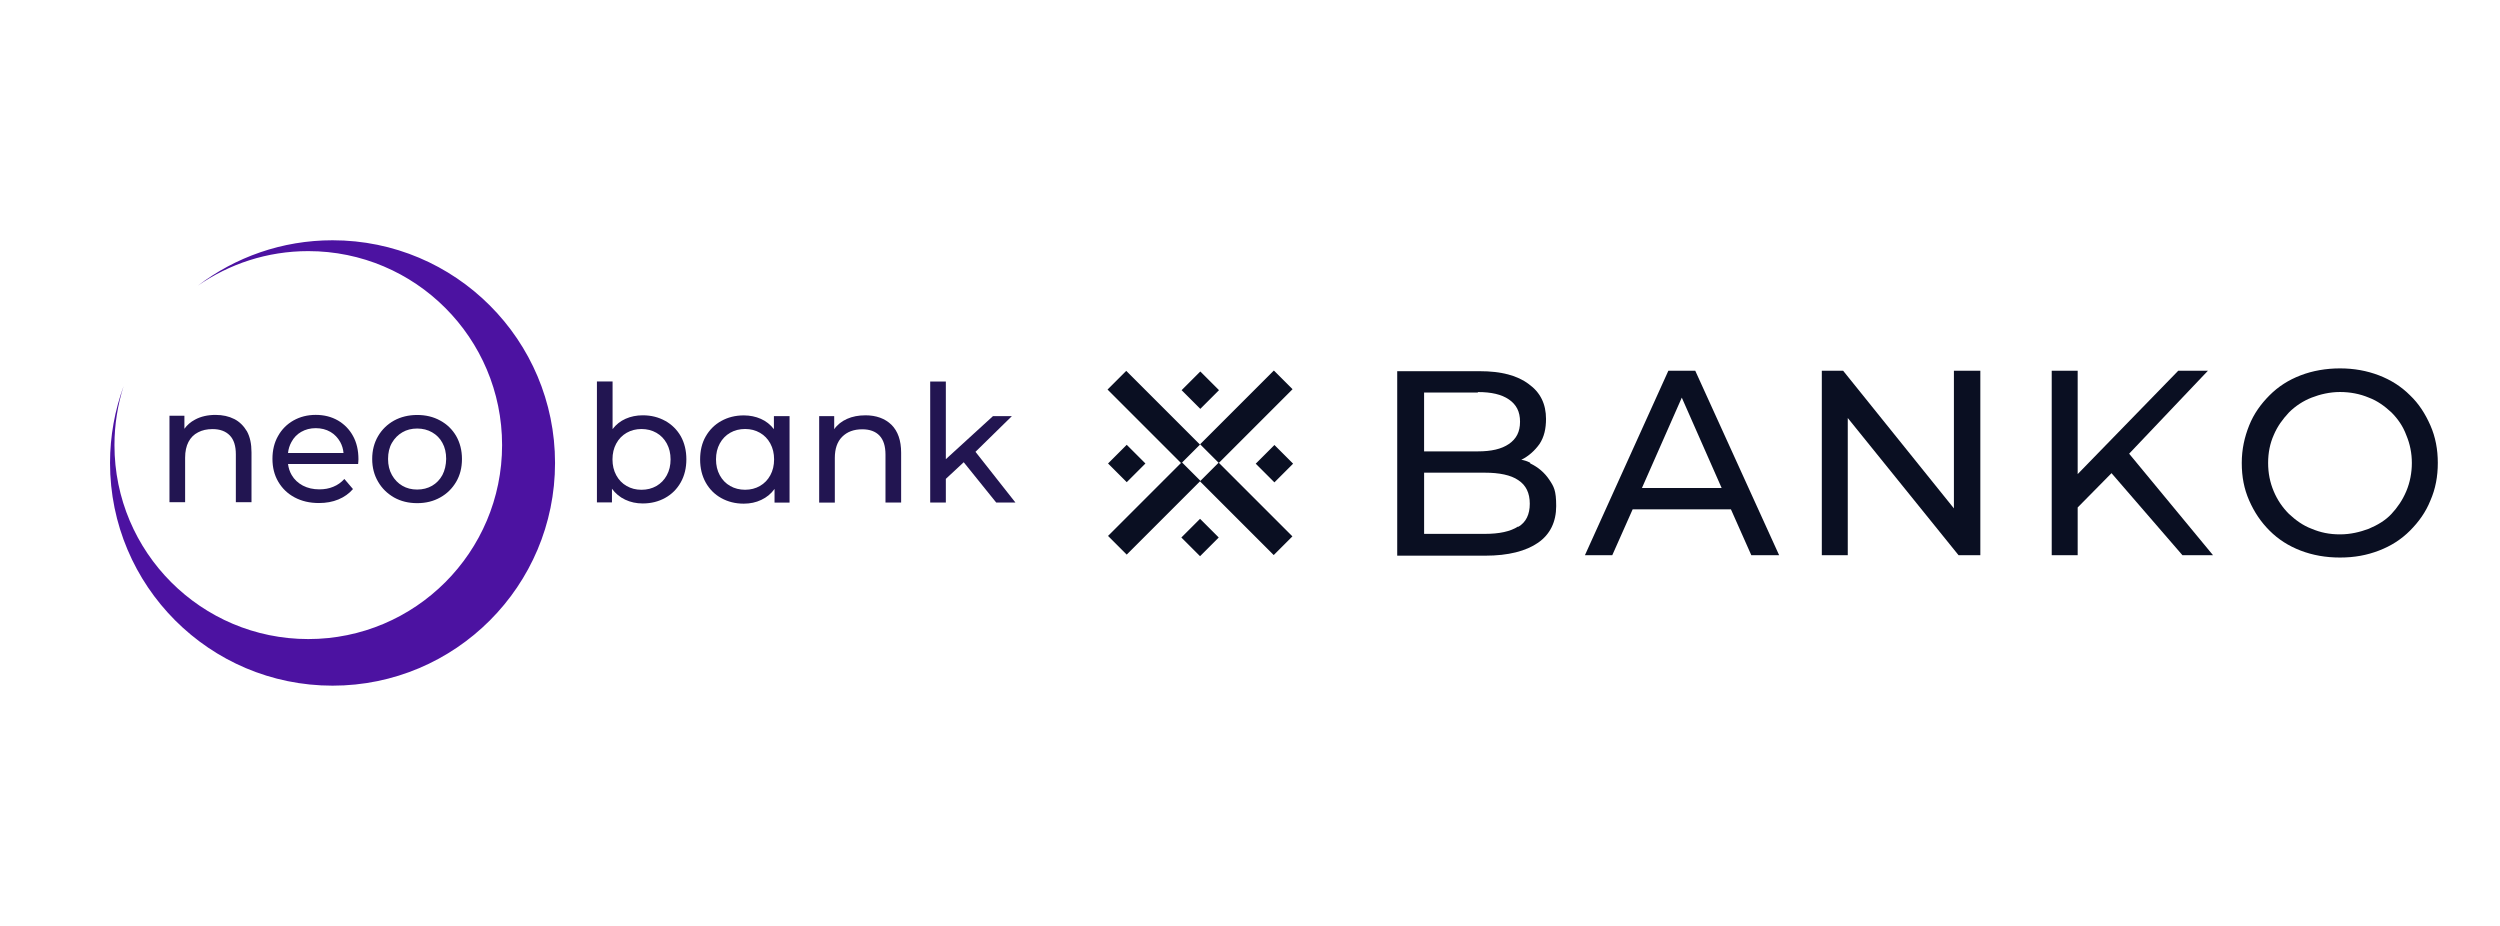 <?xml version="1.0" encoding="UTF-8" standalone="no" ?>
<!DOCTYPE svg PUBLIC "-//W3C//DTD SVG 1.1//EN" "http://www.w3.org/Graphics/SVG/1.1/DTD/svg11.dtd">
<svg xmlns="http://www.w3.org/2000/svg" xmlns:xlink="http://www.w3.org/1999/xlink" version="1.1" width="1080" height="400" viewBox="0 0 1080 400" xml:space="preserve">
<desc>Created with Fabric.js 5.2.4</desc>
<defs>
</defs>
<g transform="matrix(1 0 0 1 540 200)" id="9a0c1909-a24a-4ced-8568-2bd80f66ad58"  >
<rect style="stroke: none; stroke-width: 1; stroke-dasharray: none; stroke-linecap: butt; stroke-dashoffset: 0; stroke-linejoin: miter; stroke-miterlimit: 4; fill: rgb(255,255,255); fill-rule: nonzero; opacity: 1; visibility: hidden;" vector-effect="non-scaling-stroke"  x="-540" y="-200" rx="0" ry="0" width="1080" height="400" />
</g>
<g transform="matrix(Infinity NaN NaN Infinity 0 0)" id="614762ac-095a-4ca5-87cb-8cbc114930d6"  >
</g>
<g transform="matrix(1 0 0 1 243.1 200)"  >
<g style="" vector-effect="non-scaling-stroke"   >
		<g transform="matrix(1 0 0 1 34.09 -8.86)" clip-path="url(#CLIPPATH_4)"  >
<clipPath id="CLIPPATH_4" >
	<rect transform="matrix(1 0 0 1 -34.58 9.36)" id="clip0_27_820" x="-197.5" y="-97.5" rx="0" ry="0" width="395" height="195" />
</clipPath>
<path style="stroke: none; stroke-width: 1; stroke-dasharray: none; stroke-linecap: butt; stroke-dashoffset: 0; stroke-linejoin: miter; stroke-miterlimit: 4; fill: rgb(34,21,81); fill-rule: nonzero; opacity: 1;" vector-effect="non-scaling-stroke"  transform=" translate(-232.08, -88.14)" d="M 242.268 78.822 C 239.407 77.231 236.187 76.41 232.556 76.41 C 229.875 76.41 227.425 76.91 225.154 77.911 C 222.884 78.912 221.023 80.414 219.523 82.366 L 219.523 61.784 L 212.761 61.784 L 212.761 114.041 L 219.253 114.041 L 219.253 108.134 C 220.753 110.177 222.654 111.768 224.974 112.859 C 227.295 113.951 229.785 114.491 232.556 114.491 C 236.187 114.491 239.407 113.67 242.268 112.079 C 245.129 110.487 247.349 108.264 248.99 105.351 C 250.62 102.438 251.4 99.124 251.4 95.4 C 251.4 91.676 250.58 88.313 248.99 85.45 C 247.359 82.636 245.129 80.404 242.268 78.812 L 242.268 78.822 Z M 242.948 102.318 C 241.858 104.32 240.358 105.862 238.457 106.953 C 236.547 108.044 234.416 108.585 232.006 108.585 C 229.595 108.585 227.515 108.044 225.604 106.953 C 223.694 105.862 222.204 104.32 221.113 102.318 C 220.023 100.316 219.483 98.043 219.483 95.46 C 219.483 92.878 220.023 90.595 221.113 88.603 C 222.204 86.601 223.704 85.059 225.604 83.968 C 227.515 82.877 229.645 82.336 232.006 82.336 C 234.366 82.336 236.547 82.877 238.457 83.968 C 240.368 85.059 241.858 86.601 242.948 88.603 C 244.038 90.605 244.579 92.878 244.579 95.46 C 244.579 98.043 244.038 100.326 242.948 102.318 Z" stroke-linecap="round" />
</g>
		<g transform="matrix(1 0 0 1 177.15 -9.04)" clip-path="url(#CLIPPATH_5)"  >
<clipPath id="CLIPPATH_5" >
	<rect transform="matrix(1 0 0 1 -177.64 9.54)" id="clip0_27_820" x="-197.5" y="-97.5" rx="0" ry="0" width="395" height="195" />
</clipPath>
<path style="stroke: none; stroke-width: 1; stroke-dasharray: none; stroke-linecap: butt; stroke-dashoffset: 0; stroke-linejoin: miter; stroke-miterlimit: 4; fill: rgb(34,21,81); fill-rule: nonzero; opacity: 1;" vector-effect="non-scaling-stroke"  transform=" translate(-375.14, -87.96)" d="M 376.298 92.187 L 392.012 76.78 L 383.84 76.78 L 363.495 95.37 L 363.495 61.834 L 356.734 61.834 L 356.734 114.091 L 363.495 114.091 L 363.495 103.869 L 371.217 96.682 L 385.25 114.091 L 393.552 114.091 L 376.298 92.187 Z" stroke-linecap="round" />
</g>
		<g transform="matrix(1 0 0 1 128.49 -1.73)" clip-path="url(#CLIPPATH_6)"  >
<clipPath id="CLIPPATH_6" >
	<rect transform="matrix(1 0 0 1 -128.99 2.23)" id="clip0_27_820" x="-197.5" y="-97.5" rx="0" ry="0" width="395" height="195" />
</clipPath>
<path style="stroke: none; stroke-width: 1; stroke-dasharray: none; stroke-linecap: butt; stroke-dashoffset: 0; stroke-linejoin: miter; stroke-miterlimit: 4; fill: rgb(34,21,81); fill-rule: nonzero; opacity: 1;" vector-effect="non-scaling-stroke"  transform=" translate(-326.49, -95.27)" d="M 328.717 76.42 C 325.767 76.42 323.136 76.92 320.816 77.961 C 318.495 79.002 316.635 80.464 315.274 82.416 L 315.274 76.78 L 308.783 76.78 L 308.783 114.131 L 315.544 114.131 L 315.544 94.86 C 315.544 90.865 316.585 87.812 318.725 85.68 C 320.866 83.547 323.716 82.456 327.397 82.456 C 330.618 82.456 333.118 83.367 334.839 85.179 C 336.559 87.001 337.429 89.724 337.429 93.358 L 337.429 114.081 L 344.191 114.081 L 344.191 92.587 C 344.191 87.272 342.781 83.267 340.01 80.504 C 337.199 77.781 333.428 76.41 328.707 76.41 L 328.717 76.42 Z" stroke-linecap="round" />
</g>
		<g transform="matrix(1 0 0 1 78.67 -1.48)" clip-path="url(#CLIPPATH_7)"  >
<clipPath id="CLIPPATH_7" >
	<rect transform="matrix(1 0 0 1 -79.16 1.97)" id="clip0_27_820" x="-197.5" y="-97.5" rx="0" ry="0" width="395" height="195" />
</clipPath>
<path style="stroke: none; stroke-width: 1; stroke-dasharray: none; stroke-linecap: butt; stroke-dashoffset: 0; stroke-linejoin: miter; stroke-miterlimit: 4; fill: rgb(34,21,81); fill-rule: nonzero; opacity: 1;" vector-effect="non-scaling-stroke"  transform=" translate(-276.66, -95.53)" d="M 289.219 82.416 C 287.718 80.464 285.858 78.963 283.587 77.962 C 281.317 76.96 278.866 76.46 276.186 76.46 C 272.555 76.46 269.334 77.281 266.474 78.873 C 263.613 80.464 261.392 82.687 259.752 85.55 C 258.112 88.413 257.342 91.727 257.342 95.501 C 257.342 99.275 258.162 102.589 259.752 105.452 C 261.382 108.365 263.613 110.587 266.474 112.179 C 269.334 113.771 272.555 114.592 276.186 114.592 C 278.956 114.592 281.497 114.051 283.767 112.96 C 286.088 111.869 287.988 110.327 289.489 108.235 L 289.489 114.141 L 295.98 114.141 L 295.98 76.79 L 289.219 76.79 L 289.219 82.427 L 289.219 82.416 Z M 287.668 102.318 C 286.578 104.32 285.078 105.862 283.177 106.953 C 281.277 108.044 279.136 108.585 276.776 108.585 C 274.415 108.585 272.235 108.044 270.324 106.953 C 268.414 105.862 266.924 104.32 265.833 102.318 C 264.743 100.316 264.203 98.043 264.203 95.461 C 264.203 92.878 264.743 90.595 265.833 88.603 C 266.924 86.601 268.424 85.059 270.324 83.968 C 272.235 82.877 274.365 82.336 276.776 82.336 C 279.186 82.336 281.267 82.877 283.177 83.968 C 285.088 85.059 286.578 86.601 287.668 88.603 C 288.759 90.605 289.299 92.878 289.299 95.461 C 289.299 98.043 288.759 100.326 287.668 102.318 Z" stroke-linecap="round" />
</g>
		<g transform="matrix(1 0 0 1 -99.44 0)" clip-path="url(#CLIPPATH_8)"  >
<clipPath id="CLIPPATH_8" >
	<rect transform="matrix(1 0 0 1 98.94 0.5)" id="clip0_27_820" x="-197.5" y="-97.5" rx="0" ry="0" width="395" height="195" />
</clipPath>
<path style="stroke: none; stroke-width: 1; stroke-dasharray: none; stroke-linecap: butt; stroke-dashoffset: 0; stroke-linejoin: miter; stroke-miterlimit: 4; fill: rgb(76,18,161); fill-rule: evenodd; opacity: 1;" vector-effect="non-scaling-stroke"  transform=" translate(-98.56, -97)" d="M 98.556 0.797 C 151.638 0.797 194.677 43.874 194.677 97.002 C 194.677 150.13 151.638 193.207 98.556 193.207 C 45.474 193.207 2.434 150.13 2.434 97.002 C 2.434 85.319 4.525 74.187 8.296 63.826 C 5.755 71.865 4.345 80.414 4.345 89.273 C 4.345 135.584 41.853 173.075 88.073 173.075 C 134.294 173.075 171.802 135.534 171.802 89.273 C 171.802 43.013 134.294 5.482 88.073 5.482 C 70.32 5.482 53.886 11.028 40.353 20.428 C 56.516 8.115 76.681 0.797 98.566 0.797 L 98.556 0.797 Z" stroke-linecap="round" />
</g>
		<g transform="matrix(1 0 0 1 -152.17 -1.91)" clip-path="url(#CLIPPATH_9)"  >
<clipPath id="CLIPPATH_9" >
	<rect transform="matrix(1 0 0 1 151.68 2.41)" id="clip0_27_820" x="-197.5" y="-97.5" rx="0" ry="0" width="395" height="195" />
</clipPath>
<path style="stroke: none; stroke-width: 1; stroke-dasharray: none; stroke-linecap: butt; stroke-dashoffset: 0; stroke-linejoin: miter; stroke-miterlimit: 4; fill: rgb(34,21,81); fill-rule: nonzero; opacity: 1;" vector-effect="non-scaling-stroke"  transform=" translate(-45.82, -95.09)" d="M 56.066 78.011 C 53.746 76.83 51.075 76.239 47.985 76.239 C 44.624 76.239 41.623 76.92 39.133 78.281 C 37.222 79.283 35.732 80.604 34.551 82.236 L 34.551 76.6 L 28.1 76.6 L 28.1 113.95 L 34.862 113.95 L 34.862 94.73 C 34.862 92.007 35.362 89.734 36.312 87.912 C 37.262 86.09 38.633 84.689 40.443 83.778 C 42.213 82.826 44.304 82.366 46.704 82.366 C 49.885 82.366 52.376 83.277 54.146 85.089 C 55.916 86.901 56.776 89.634 56.776 93.268 L 56.776 113.94 L 63.538 113.94 L 63.538 92.447 C 63.538 88.763 62.898 85.77 61.588 83.357 C 60.177 80.995 58.367 79.172 56.046 77.991 L 56.066 78.011 Z" stroke-linecap="round" />
</g>
		<g transform="matrix(1 0 0 1 -62.92 -1.68)" clip-path="url(#CLIPPATH_10)"  >
<clipPath id="CLIPPATH_10" >
	<rect transform="matrix(1 0 0 1 62.43 2.17)" id="clip0_27_820" x="-197.5" y="-97.5" rx="0" ry="0" width="395" height="195" />
</clipPath>
<path style="stroke: none; stroke-width: 1; stroke-dasharray: none; stroke-linecap: butt; stroke-dashoffset: 0; stroke-linejoin: miter; stroke-miterlimit: 4; fill: rgb(34,21,81); fill-rule: nonzero; opacity: 1;" vector-effect="non-scaling-stroke"  transform=" translate(-135.07, -95.33)" d="M 151.958 85.369 C 150.277 82.506 148.007 80.284 145.056 78.692 C 142.106 77.06 138.795 76.279 135.114 76.279 C 131.433 76.279 128.032 77.1 125.122 78.692 C 122.211 80.324 119.901 82.556 118.22 85.419 C 116.54 88.282 115.68 91.556 115.68 95.28 C 115.68 99.004 116.54 102.238 118.22 105.101 C 119.901 108.014 122.211 110.236 125.122 111.918 C 128.032 113.55 131.343 114.371 135.114 114.371 C 138.885 114.371 142.156 113.55 145.056 111.918 C 148.007 110.286 150.277 108.014 151.958 105.151 C 153.638 102.288 154.458 99.014 154.458 95.29 C 154.458 91.566 153.598 88.242 151.958 85.379 L 151.958 85.369 Z M 146.006 102.228 C 144.916 104.23 143.416 105.772 141.555 106.863 C 139.645 107.954 137.515 108.494 135.104 108.494 C 132.694 108.494 130.563 107.954 128.703 106.863 C 126.842 105.772 125.342 104.23 124.212 102.228 C 123.081 100.225 122.531 97.913 122.531 95.27 C 122.531 92.627 123.071 90.275 124.212 88.312 C 125.352 86.35 126.842 84.859 128.703 83.767 C 130.563 82.676 132.694 82.136 135.104 82.136 C 137.515 82.136 139.645 82.676 141.555 83.767 C 143.466 84.859 144.956 86.36 146.006 88.312 C 147.097 90.265 147.637 92.587 147.637 95.27 C 147.587 97.903 147.047 100.225 146.006 102.228 Z" stroke-linecap="round" />
</g>
		<g transform="matrix(1 0 0 1 -106.83 -1.73)" clip-path="url(#CLIPPATH_11)"  >
<clipPath id="CLIPPATH_11" >
	<rect transform="matrix(1 0 0 1 106.34 2.23)" id="clip0_27_820" x="-197.5" y="-97.5" rx="0" ry="0" width="395" height="195" />
</clipPath>
<path style="stroke: none; stroke-width: 1; stroke-dasharray: none; stroke-linecap: butt; stroke-dashoffset: 0; stroke-linejoin: miter; stroke-miterlimit: 4; fill: rgb(34,21,81); fill-rule: nonzero; opacity: 1;" vector-effect="non-scaling-stroke"  transform=" translate(-91.16, -95.27)" d="M 100.876 78.642 C 98.106 77.05 94.925 76.23 91.294 76.23 C 87.663 76.23 84.533 77.05 81.672 78.642 C 78.811 80.274 76.591 82.506 75.001 85.37 C 73.37 88.233 72.59 91.506 72.59 95.23 C 72.59 98.954 73.41 102.228 75.091 105.091 C 76.771 107.954 79.082 110.227 82.132 111.858 C 85.173 113.49 88.674 114.311 92.665 114.311 C 95.755 114.311 98.566 113.811 101.066 112.769 C 103.567 111.728 105.698 110.227 107.378 108.275 L 103.657 103.91 C 102.297 105.411 100.706 106.543 98.886 107.273 C 97.066 108.044 95.075 108.405 92.845 108.405 C 90.164 108.405 87.803 107.864 85.713 106.773 C 83.673 105.682 82.032 104.18 80.902 102.228 C 80.042 100.776 79.542 99.185 79.312 97.453 L 109.598 97.453 C 109.648 97.132 109.688 96.772 109.688 96.412 C 109.738 96.051 109.738 95.681 109.738 95.41 C 109.738 91.546 108.968 88.183 107.378 85.319 C 105.838 82.506 103.657 80.274 100.886 78.642 L 100.876 78.642 Z M 85.033 83.558 C 86.853 82.516 88.934 81.966 91.294 81.966 C 93.655 81.966 95.785 82.506 97.606 83.558 C 99.426 84.609 100.826 86.1 101.877 87.962 C 102.647 89.374 103.147 90.966 103.287 92.688 L 79.312 92.688 C 79.492 90.966 79.992 89.414 80.762 88.002 C 81.762 86.09 83.213 84.599 85.033 83.547 L 85.033 83.558 Z" stroke-linecap="round" />
</g>
</g>
</g>
<g transform="matrix(0.97 0 0 0.97 765.8 200)"  >
<g style="" vector-effect="non-scaling-stroke"   >
		<g transform="matrix(1 0 0 1 -131.82 0.21)"  >
<path style="stroke: none; stroke-width: 1; stroke-dasharray: none; stroke-linecap: butt; stroke-dashoffset: 0; stroke-linejoin: miter; stroke-miterlimit: 4; fill: rgb(10,15,34); fill-rule: nonzero; opacity: 1;" vector-effect="non-scaling-stroke"  transform=" translate(-164.84, -43.24)" d="M 188.48 42.83 C 187.24 42.21 186 41.8 184.56 41.59 L 184.77 41.59 C 188.07 39.94 190.76 37.46 192.82 34.57 C 194.88 31.47 195.71 27.76 195.71 23.42 C 195.71 16.81 193.23 11.65 188.07 7.94 C 182.91 4.02 175.68 2.16 166.19 2.16 L 129.44 2.16 L 129.44 84.32 L 168.66 84.32 C 178.98 84.32 186.83 82.26 192.19 78.54 C 197.55 74.82 200.24 69.25 200.24 62.23 C 200.24 55.21 199.21 53.56 197.14 50.46 C 195.07 47.36 192.19 44.89 188.68 43.23 L 188.68 43.02 L 188.47 42.81 L 188.48 42.83 Z M 165.36 11.45 C 171.35 11.45 175.89 12.48 179.19 14.75 C 182.49 17.02 184.14 20.12 184.14 24.66 C 184.14 29.2 182.49 32.3 179.19 34.57 C 175.89 36.84 171.35 37.87 165.36 37.87 L 141.41 37.87 L 141.41 11.65 L 165.36 11.65 L 165.36 11.44 L 165.36 11.45 Z M 183.32 71.31 C 179.81 73.58 174.86 74.61 168.46 74.61 L 141.42 74.61 L 141.42 47.36 L 168.46 47.36 C 174.86 47.36 180.02 48.39 183.32 50.66 C 186.83 52.93 188.48 56.44 188.48 61.19 C 188.48 65.94 186.83 69.45 183.32 71.51 L 183.32 71.3 L 183.32 71.31 Z" stroke-linecap="round" />
</g>
		<g transform="matrix(1 0 0 1 -40.37 0)"  >
<path style="stroke: none; stroke-width: 1; stroke-dasharray: none; stroke-linecap: butt; stroke-dashoffset: 0; stroke-linejoin: miter; stroke-miterlimit: 4; fill: rgb(10,15,34); fill-rule: nonzero; opacity: 1;" vector-effect="non-scaling-stroke"  transform=" translate(-256.3, -43.03)" d="M 250.21 1.95 L 213.05 84.11 L 225.23 84.11 L 234.31 63.67 L 278.07 63.67 L 287.15 84.11 L 299.54 84.11 L 262.18 1.95 L 250.21 1.95 Z M 238.44 54.18 L 256.19 13.93 L 273.94 54.18 L 238.43 54.18 L 238.44 54.18 Z" stroke-linecap="round" />
</g>
		<g transform="matrix(1 0 0 1 57.18 0)"  >
<path style="stroke: none; stroke-width: 1; stroke-dasharray: none; stroke-linecap: butt; stroke-dashoffset: 0; stroke-linejoin: miter; stroke-miterlimit: 4; fill: rgb(10,15,34); fill-rule: nonzero; opacity: 1;" vector-effect="non-scaling-stroke"  transform=" translate(-353.84, -43.03)" d="M 377.37 63.26 L 328.03 1.95 L 318.54 1.95 L 318.54 84.11 L 330.1 84.11 L 330.1 23.01 L 379.44 84.11 L 389.14 84.11 L 389.14 1.95 L 377.37 1.95 L 377.37 63.26 Z" stroke-linecap="round" />
</g>
		<g transform="matrix(1 0 0 1 160.19 0)"  >
<path style="stroke: none; stroke-width: 1; stroke-dasharray: none; stroke-linecap: butt; stroke-dashoffset: 0; stroke-linejoin: miter; stroke-miterlimit: 4; fill: rgb(10,15,34); fill-rule: nonzero; opacity: 1;" vector-effect="non-scaling-stroke"  transform=" translate(-456.85, -43.03)" d="M 490.5 1.95 L 477.29 1.95 L 432.49 47.99 L 432.49 1.95 L 420.93 1.95 L 420.93 84.11 L 432.49 84.11 L 432.49 62.85 L 447.56 47.57 L 479.15 84.11 L 492.77 84.11 L 455.41 38.9 L 490.5 1.95 Z" stroke-linecap="round" />
</g>
		<g transform="matrix(1 0 0 1 252.57 0)"  >
<path style="stroke: none; stroke-width: 1; stroke-dasharray: none; stroke-linecap: butt; stroke-dashoffset: 0; stroke-linejoin: miter; stroke-miterlimit: 4; fill: rgb(10,15,34); fill-rule: nonzero; opacity: 1;" vector-effect="non-scaling-stroke"  transform=" translate(-549.24, -43.03)" d="M 589.59 26.31 C 587.32 21.15 584.43 16.61 580.51 12.89 C 576.59 8.97 572.05 6.08 566.68 4.01 C 561.31 1.95 555.53 0.91 549.34 0.91 C 543.15 0.91 537.16 1.94 531.79 4.01 C 526.42 6.07 521.88 8.96 517.96 12.89 C 514.04 16.82 510.94 21.15 508.88 26.31 C 506.82 31.47 505.58 36.84 505.58 43.03 C 505.58 49.22 506.61 54.59 508.88 59.75 C 511.15 64.91 514.04 69.25 517.96 73.17 C 521.88 77.09 526.42 79.98 531.79 82.05 C 537.16 84.11 542.94 85.15 549.34 85.15 C 555.74 85.15 561.31 84.12 566.68 82.05 C 572.05 79.99 576.59 77.1 580.51 73.17 C 584.43 69.24 587.53 64.91 589.59 59.75 C 591.86 54.59 592.89 49.02 592.89 43.03 C 592.89 37.04 591.86 31.47 589.59 26.31 Z M 578.85 55.62 C 577.2 59.54 574.93 62.85 572.24 65.74 C 569.55 68.63 566.05 70.69 562.12 72.35 C 558.2 73.8 554.07 74.83 549.32 74.83 C 544.57 74.83 540.65 74 536.73 72.35 C 532.81 70.9 529.5 68.43 526.61 65.74 C 523.72 62.85 521.45 59.55 519.8 55.62 C 518.15 51.69 517.32 47.57 517.32 43.03 C 517.32 38.49 518.15 34.36 519.8 30.64 C 521.45 26.72 523.72 23.62 526.61 20.52 C 529.5 17.63 533.01 15.36 536.73 13.91 C 540.45 12.46 544.78 11.43 549.32 11.43 C 553.86 11.43 558.2 12.26 562.12 13.91 C 566.04 15.36 569.35 17.83 572.24 20.52 C 575.13 23.41 577.4 26.71 578.85 30.64 C 580.5 34.56 581.33 38.69 581.33 43.03 C 581.33 47.37 580.5 51.7 578.85 55.62 Z" stroke-linecap="round" />
</g>
		<g transform="matrix(1 0 0 1 -221.91 0.32)"  >
<path style="stroke: none; stroke-width: 1; stroke-dasharray: none; stroke-linecap: butt; stroke-dashoffset: 0; stroke-linejoin: miter; stroke-miterlimit: 4; fill: rgb(10,15,34); fill-rule: nonzero; opacity: 1;" vector-effect="non-scaling-stroke"  transform=" translate(-74.75, -43.35)" d="M 74.746 35.029 L 66.424 43.352 L 74.746 51.674 L 83.069 43.352 L 74.746 35.029 Z" stroke-linecap="round" />
</g>
		<g transform="matrix(1 0 0 1 -287.68 0.23)"  >
<path style="stroke: none; stroke-width: 1; stroke-dasharray: none; stroke-linecap: butt; stroke-dashoffset: 0; stroke-linejoin: miter; stroke-miterlimit: 4; fill: rgb(10,15,34); fill-rule: nonzero; opacity: 1;" vector-effect="non-scaling-stroke"  transform=" translate(-8.98, -43.26)" d="M 8.976 34.942 L 0.654 43.264 L 8.976 51.587 L 17.299 43.264 L 8.976 34.942 Z" stroke-linecap="round" />
</g>
		<g transform="matrix(1 0 0 1 -234.48 20.43)"  >
<path style="stroke: none; stroke-width: 1; stroke-dasharray: none; stroke-linecap: butt; stroke-dashoffset: 0; stroke-linejoin: miter; stroke-miterlimit: 4; fill: rgb(10,15,34); fill-rule: nonzero; opacity: 1;" vector-effect="non-scaling-stroke"  transform=" translate(-62.19, -63.46)" d="M 49.924 42.879 L 41.601 51.202 L 74.446 84.047 L 82.769 75.724 L 49.924 42.879 Z" stroke-linecap="round" />
</g>
		<g transform="matrix(1 0 0 1 -275.43 20.23)"  >
<path style="stroke: none; stroke-width: 1; stroke-dasharray: none; stroke-linecap: butt; stroke-dashoffset: 0; stroke-linejoin: miter; stroke-miterlimit: 4; fill: rgb(10,15,34); fill-rule: nonzero; opacity: 1;" vector-effect="non-scaling-stroke"  transform=" translate(-21.23, -63.26)" d="M 33.492 42.681 L 0.647 75.526 L 8.969 83.848 L 41.815 51.003 L 33.492 42.681 Z" stroke-linecap="round" />
</g>
		<g transform="matrix(1 0 0 1 -234.42 -20.59)"  >
<path style="stroke: none; stroke-width: 1; stroke-dasharray: none; stroke-linecap: butt; stroke-dashoffset: 0; stroke-linejoin: miter; stroke-miterlimit: 4; fill: rgb(10,15,34); fill-rule: nonzero; opacity: 1;" vector-effect="non-scaling-stroke"  transform=" translate(-62.24, -22.44)" d="M 74.503 1.861 L 41.658 34.706 L 49.981 43.029 L 82.826 10.184 L 74.503 1.861 Z" stroke-linecap="round" />
</g>
		<g transform="matrix(1 0 0 1 -275.65 -20.44)"  >
<path style="stroke: none; stroke-width: 1; stroke-dasharray: none; stroke-linecap: butt; stroke-dashoffset: 0; stroke-linejoin: miter; stroke-miterlimit: 4; fill: rgb(10,15,34); fill-rule: nonzero; opacity: 1;" vector-effect="non-scaling-stroke"  transform=" translate(-21.01, -22.59)" d="M 8.753 2.011 L 0.43 10.334 L 33.275 43.179 L 41.598 34.856 L 8.753 2.011 Z" stroke-linecap="round" />
</g>
		<g transform="matrix(1 0 0 1 -255.03 33.2)"  >
<path style="stroke: none; stroke-width: 1; stroke-dasharray: none; stroke-linecap: butt; stroke-dashoffset: 0; stroke-linejoin: miter; stroke-miterlimit: 4; fill: rgb(10,15,34); fill-rule: nonzero; opacity: 1;" vector-effect="non-scaling-stroke"  transform=" translate(-41.63, -76.23)" d="M 41.627 67.908 L 33.304 76.231 L 41.627 84.553 L 49.949 76.231 L 41.627 67.908 Z" stroke-linecap="round" />
</g>
		<g transform="matrix(1 0 0 1 -254.92 -32.41)"  >
<path style="stroke: none; stroke-width: 1; stroke-dasharray: none; stroke-linecap: butt; stroke-dashoffset: 0; stroke-linejoin: miter; stroke-miterlimit: 4; fill: rgb(10,15,34); fill-rule: nonzero; opacity: 1;" vector-effect="non-scaling-stroke"  transform=" translate(-41.74, -10.62)" d="M 41.741 2.293 L 33.419 10.615 L 41.741 18.938 L 50.064 10.615 L 41.741 2.293 Z" stroke-linecap="round" />
</g>
</g>
</g>
</svg>